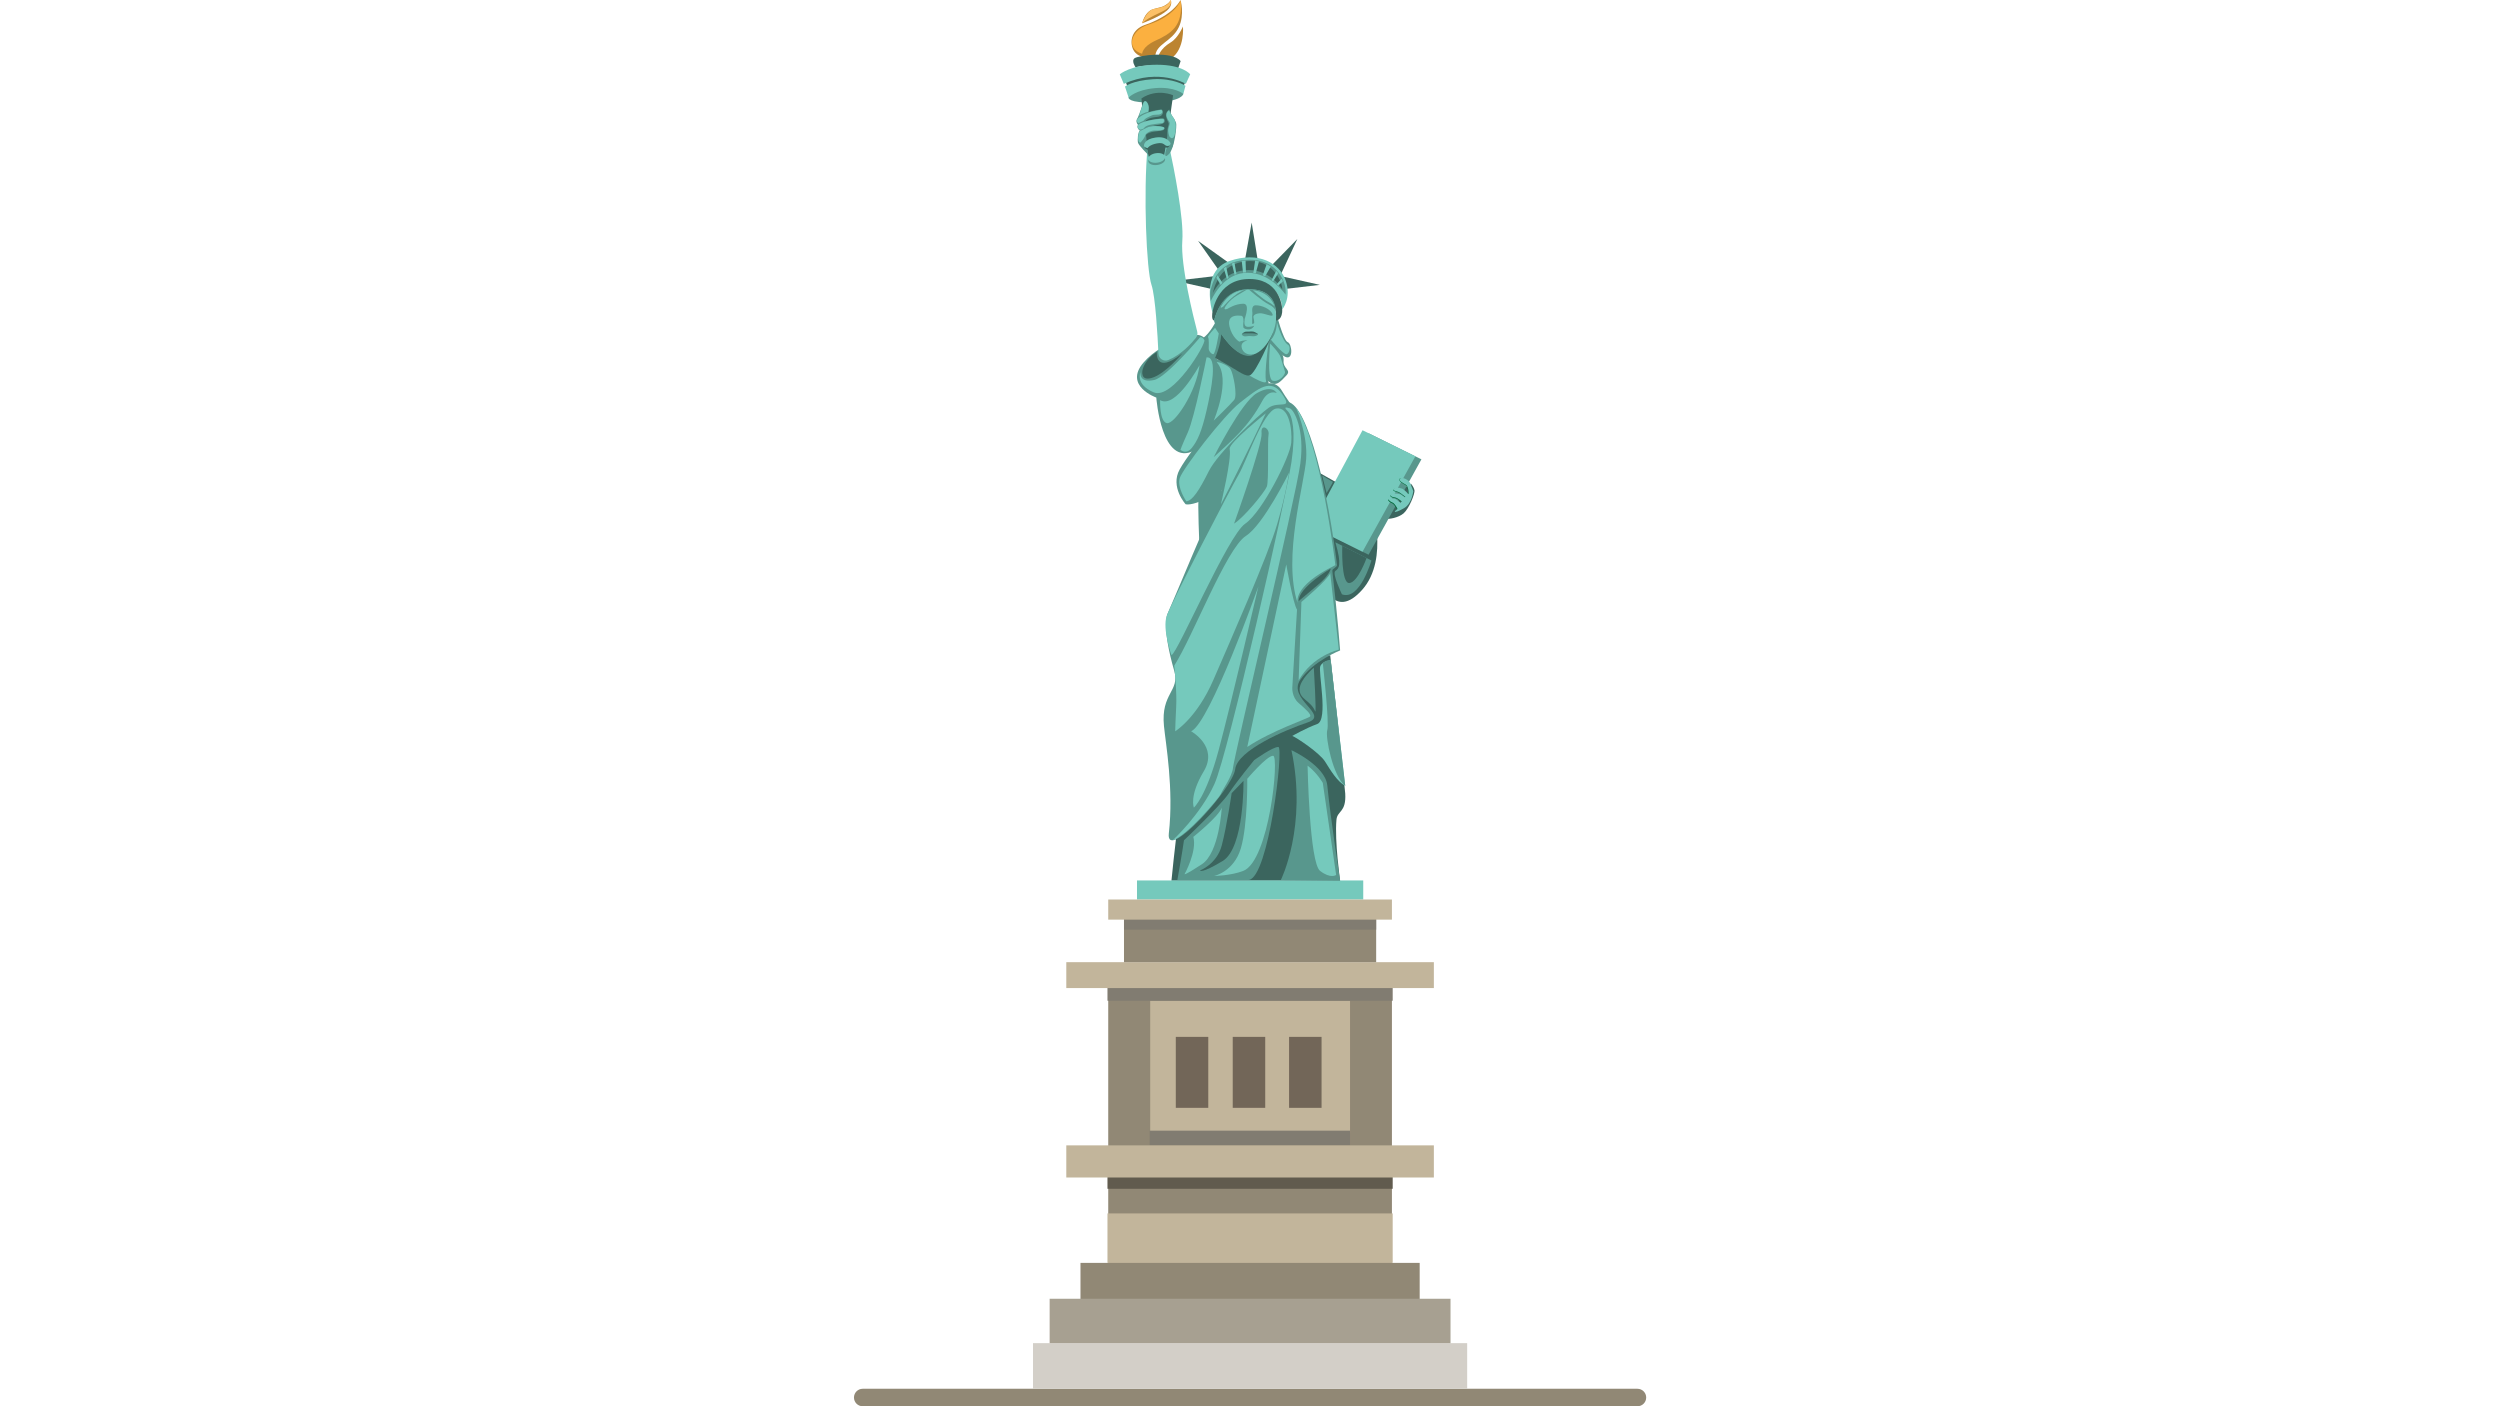 <svg xmlns="http://www.w3.org/2000/svg" xmlns:xlink="http://www.w3.org/1999/xlink" width="1920" zoomAndPan="magnify" viewBox="0 0 1440 810" height="1080" preserveAspectRatio="xMidYMid meet" version="1.0"><defs><clipPath id="fa17dbf75b"><path d="M 491.68 799 L 948.43 799 L 948.43 810 L 491.68 810 Z M 491.68 799 " clip-rule="nonzero"/></clipPath></defs><g clip-path="url(#fa17dbf75b)"><path fill="#918875" d="M 943.172 810.008 L 496.926 810.008 C 494.141 810.008 491.887 807.75 491.887 804.969 C 491.887 802.188 494.141 799.93 496.926 799.93 L 943.172 799.93 C 945.949 799.93 948.207 802.188 948.207 804.969 C 948.207 807.75 945.949 810.008 943.172 810.008 " fill-opacity="1" fill-rule="nonzero"/></g><path fill="#918875" d="M 801.75 743.109 L 638.344 743.109 L 638.344 568.383 L 801.75 568.383 L 801.75 743.109 " fill-opacity="1" fill-rule="nonzero"/><path fill="#c2b59b" d="M 777.621 652.422 L 662.52 652.422 L 662.52 576.43 L 777.621 576.43 L 777.621 652.422 " fill-opacity="1" fill-rule="nonzero"/><path fill="#726658" d="M 695.965 638.117 L 677.258 638.117 L 677.258 597.238 L 695.965 597.238 L 695.965 638.117 " fill-opacity="1" fill-rule="nonzero"/><path fill="#726658" d="M 728.766 638.117 L 710.055 638.117 L 710.055 597.238 L 728.766 597.238 L 728.766 638.117 " fill-opacity="1" fill-rule="nonzero"/><path fill="#817c71" d="M 802.191 576.434 L 637.902 576.434 L 637.902 559.871 L 802.191 559.871 L 802.191 576.434 " fill-opacity="1" fill-rule="nonzero"/><path fill="#817c71" d="M 777.621 659.73 L 662.219 659.73 L 662.219 651.266 L 777.621 651.266 L 777.621 659.73 " fill-opacity="1" fill-rule="nonzero"/><path fill="#726658" d="M 761.219 638.121 L 742.508 638.121 L 742.508 597.238 L 761.219 597.238 L 761.219 638.121 " fill-opacity="1" fill-rule="nonzero"/><path fill="#58978d" d="M 731.961 193.754 C 731.961 193.754 739.82 202.871 739.352 207.691 C 738.883 212.512 744.164 213.016 740.887 216.332 C 737.613 219.648 734.516 224.332 729.027 218.086 C 723.539 211.84 731.961 193.754 731.961 193.754 " fill-opacity="1" fill-rule="nonzero"/><path fill="#58978d" d="M 700.672 184.617 C 700.672 184.617 696.738 192.457 692.816 194.73 C 688.895 197 694.242 207.309 696.742 207.691 C 699.246 208.074 703.367 204.508 703.762 202.727 C 704.16 200.941 706.273 190.914 706.273 190.914 L 700.672 184.617 " fill-opacity="1" fill-rule="nonzero"/><path fill="#58978d" d="M 673.391 89.254 C 673.391 89.254 673.754 86.598 675.227 84.727 C 676.703 82.855 676.211 70.797 674.309 70.094 C 672.406 69.395 667.492 69.496 663.516 71.715 C 659.539 73.93 665.852 86.789 665.852 86.789 C 665.852 86.789 672.844 86.684 673.391 89.254 " fill-opacity="1" fill-rule="nonzero"/><path fill="#58978d" d="M 690.113 192.922 C 690.113 192.922 695.598 193.492 695.281 199.195 C 694.965 204.906 698.137 202.762 699.684 205.879 C 701.23 208.996 729.641 211.809 730.688 220.246 C 731.734 228.684 707.168 249.285 688.066 259.434 C 668.961 269.578 666.027 229 666.027 229 C 666.027 229 647.082 222.289 658.656 208.84 C 670.23 195.395 690.113 192.922 690.113 192.922 " fill-opacity="1" fill-rule="nonzero"/><path fill="#918875" d="M 817.734 750.863 L 622.359 750.863 L 622.359 727.422 L 817.734 727.422 L 817.734 750.863 " fill-opacity="1" fill-rule="nonzero"/><path fill="#d3cfc8" d="M 845.09 799.93 L 595.008 799.93 L 595.008 773.652 L 845.09 773.652 L 845.09 799.93 " fill-opacity="1" fill-rule="nonzero"/><path fill="#a7a091" d="M 835.496 773.652 L 604.598 773.652 L 604.598 748.082 L 835.496 748.082 L 835.496 773.652 " fill-opacity="1" fill-rule="nonzero"/><path fill="#c2b59b" d="M 825.902 569.129 L 614.188 569.129 L 614.188 554.211 L 825.902 554.211 L 825.902 569.129 " fill-opacity="1" fill-rule="nonzero"/><path fill="#918875" d="M 792.672 526.512 L 647.418 526.512 L 647.418 554.211 L 792.672 554.211 L 792.672 526.512 " fill-opacity="1" fill-rule="nonzero"/><path fill="#58978d" d="M 730.688 196.551 C 730.688 196.551 733.316 200.98 739.352 205.004 C 745.383 209.023 744.27 197.922 741.734 197.086 C 739.195 196.246 734.988 179.965 734.988 179.965 L 730.688 196.551 " fill-opacity="1" fill-rule="nonzero"/><path fill="#75c9bc" d="M 730.688 197.438 C 730.688 197.438 728.152 215.258 729.211 219.273 C 730.27 223.293 715.047 213.516 715.047 213.516 L 730.688 197.438 " fill-opacity="1" fill-rule="nonzero"/><path fill="#3b655e" d="M 716.949 150.586 L 720.969 128.184 L 724.559 150.586 L 716.949 150.586 " fill-opacity="1" fill-rule="nonzero"/><path fill="#3b655e" d="M 731.402 153.922 L 747.301 137.629 L 737.703 158.188 L 731.402 153.922 " fill-opacity="1" fill-rule="nonzero"/><path fill="#3b655e" d="M 703.203 157.367 L 690.113 138.75 L 708.562 151.961 L 703.203 157.367 " fill-opacity="1" fill-rule="nonzero"/><path fill="#3b655e" d="M 699.004 166.707 L 676.793 161.723 L 699.34 159.105 L 699.004 166.707 " fill-opacity="1" fill-rule="nonzero"/><path fill="#bc8430" d="M 657.523 32.578 C 657.523 32.578 654.102 31.637 652.668 28.477 C 650.598 23.91 651.742 16.934 659.617 14.316 C 664.453 12.707 668.289 10.617 671.355 8.652 C 677.781 4.527 679.973 0.004 679.973 0.004 C 679.973 0.004 682.512 8.348 678.949 15.742 C 674.895 24.156 665.699 25.27 665.418 32.578 L 657.523 32.578 " fill-opacity="1" fill-rule="nonzero"/><path fill="#bc8430" d="M 667.188 32.582 C 667.188 32.582 668.012 28.191 674.316 24.422 C 678.695 21.801 681.379 15.23 681.379 15.23 C 681.379 15.23 682.602 27.949 674.715 33.609 C 674.715 33.609 670.754 31.867 667.188 32.582 " fill-opacity="1" fill-rule="nonzero"/><path fill="#bc8430" d="M 657.855 13.422 C 657.855 13.422 659.223 7.301 663.535 5.52 C 665.184 4.84 668.895 4.211 670.105 3.605 C 673.758 1.777 674.316 0.004 674.316 0.004 C 674.316 0.004 675.887 2.906 672.121 6.113 C 667.613 9.949 657.855 13.422 657.855 13.422 " fill-opacity="1" fill-rule="nonzero"/><path fill="#3b655e" d="M 738.043 159.105 L 760.258 164.09 L 737.715 166.707 L 738.043 159.105 " fill-opacity="1" fill-rule="nonzero"/><path fill="#75c9bc" d="M 698.348 179.965 C 698.348 179.965 691.156 156.293 708.07 150.375 C 724.984 144.457 737.246 151.645 740.629 161.789 C 744.008 171.934 738.57 178.219 738.57 178.219 C 738.57 178.219 739.113 163.32 721.602 162.422 C 705.109 161.578 698.348 179.965 698.348 179.965 " fill-opacity="1" fill-rule="nonzero"/><path fill="#58978d" d="M 697.422 173.328 C 697.422 173.328 696.629 168.922 697.422 166.621 C 698.215 164.324 700.371 150.449 718.375 149.637 C 736.379 148.82 741.422 163.613 740.469 169.715 C 740.469 169.715 731.961 156.992 718.375 157.121 C 707.051 157.23 700.516 166.957 697.422 173.328 " fill-opacity="1" fill-rule="nonzero"/><path fill="#3b655e" d="M 698.348 179.965 C 698.348 179.965 697.578 184.406 699.336 184.617 C 701.094 184.824 706.379 167.496 721.812 168.129 C 737.246 168.762 734.918 184.617 734.918 184.617 C 734.918 184.617 737.977 184.691 738.512 179.965 C 739.047 175.242 736.02 159.887 718.348 160.734 C 700.672 161.578 698.348 179.965 698.348 179.965 " fill-opacity="1" fill-rule="nonzero"/><path fill="#3b655e" d="M 698.664 168.766 C 698.664 168.766 700.883 152.805 716.949 150.586 C 733.016 148.367 738.73 162.438 738.57 166.707 C 738.57 166.707 732.184 155.605 719.281 155.555 C 704.398 155.492 698.664 168.766 698.664 168.766 " fill-opacity="1" fill-rule="nonzero"/><path fill="#3b655e" d="M 699.879 206.25 C 699.879 206.25 705.223 194.281 702.73 187.945 L 733.004 192.035 C 733.004 192.035 723.277 215.82 719.633 216.297 C 715.984 216.77 712.047 212.355 699.879 206.25 " fill-opacity="1" fill-rule="nonzero"/><path fill="#75c9bc" d="M 699.367 184.551 C 699.367 184.551 705.934 200.406 716.242 204.055 C 726.547 207.695 734.473 192.324 734.949 184.555 C 735.426 176.789 733.887 166.02 718.406 166.648 C 702.922 167.273 699.367 184.551 699.367 184.551 " fill-opacity="1" fill-rule="nonzero"/><path fill="#3b655e" d="M 654.051 38.738 C 654.051 38.738 651.434 34.949 653.551 33.504 C 655.668 32.051 674.816 29.051 680.047 35.172 L 678.488 39.734 C 678.488 39.734 666.465 35.957 654.051 38.738 " fill-opacity="1" fill-rule="nonzero"/><path fill="#58978d" d="M 707.172 177.801 C 707.172 177.801 711.535 174.945 716.172 174.945 C 720.809 174.945 716.172 185.672 716.172 185.672 C 716.172 185.672 716.652 182.055 714.941 181.867 C 708.598 181.184 707.289 184.145 708.164 187.945 C 709.652 194.449 713.832 196.82 713.832 196.82 C 713.832 196.82 716.789 195.66 718.586 196.188 C 718.586 196.188 716.473 196.297 715.418 198.039 C 714.359 199.777 715.855 205.207 722.426 204.105 C 722.426 204.105 717.16 208.301 708.281 198.574 C 699.402 188.84 699.336 184.613 699.336 184.613 C 699.336 184.613 702.66 166.711 718.375 166.711 C 718.375 166.711 716.008 168.137 712.652 170.133 C 710.484 171.422 708.633 172.922 706.961 175 C 703.23 179.645 707.172 177.801 707.172 177.801 " fill-opacity="1" fill-rule="nonzero"/><path fill="#3b655e" d="M 647.984 46.078 L 649.434 49.867 L 681.605 49.867 L 682.828 47.082 C 682.828 47.082 674.816 40.293 647.984 46.078 " fill-opacity="1" fill-rule="nonzero"/><path fill="#58978d" d="M 721.996 182.816 C 721.996 182.816 719.699 175.953 723.184 175.848 C 726.676 175.738 732.051 178.027 733.004 181.129 C 733.621 183.137 728.262 180.258 725.645 180.441 C 721.473 180.734 721.996 182.816 721.996 182.816 " fill-opacity="1" fill-rule="nonzero"/><path fill="#58978d" d="M 719.281 166.711 C 719.281 166.711 726.91 173.438 730.953 175.422 C 735 177.402 734.988 179.965 734.988 179.965 C 734.988 179.965 735.672 166.16 719.281 166.711 " fill-opacity="1" fill-rule="nonzero"/><path fill="#3b655e" d="M 715.418 192.371 C 715.418 192.371 716.445 190.906 718.191 191.012 C 719.938 191.117 721.254 190.562 722.816 191.32 C 724.742 192.254 724.609 192.551 724.609 192.551 C 724.609 192.551 721.758 192.117 719.645 192.227 C 717.531 192.332 715.418 192.371 715.418 192.371 " fill-opacity="1" fill-rule="nonzero"/><path fill="#58978d" d="M 716.508 189.012 C 716.508 189.012 717.664 189.938 719.617 189.727 C 721.574 189.516 722.426 187.629 722.426 187.629 C 722.426 187.629 720.75 188.312 718.785 188.262 C 716.824 188.207 716.316 186.578 717.223 182.816 L 716.172 185.672 C 716.172 185.672 715.797 188.746 716.508 189.012 " fill-opacity="1" fill-rule="nonzero"/><path fill="#75c9bc" d="M 667.953 82.18 C 670.352 81.152 673.09 82.566 673.641 85.121 C 676.141 96.73 682.016 125.875 681.012 138.746 C 679.914 152.824 687.523 183.066 689.598 190.992 C 689.93 192.254 689.648 193.59 688.832 194.609 C 686.336 197.727 680.406 204.348 672.922 207.391 C 670.293 208.457 667.398 206.562 667.266 203.723 C 666.793 193.453 665.52 170.727 663.254 164.098 C 660.379 155.703 658.477 111.457 661.039 84.32 C 661.18 82.824 661.578 84.91 662.961 84.32 L 667.953 82.18 " fill-opacity="1" fill-rule="nonzero"/><path fill="#75c9bc" d="M 644.98 42.797 C 644.98 42.797 651.324 37.289 666.352 37.289 C 681.383 37.289 685.555 42.797 685.555 42.797 L 683.051 48.309 C 683.051 48.309 667.688 39.07 647.316 48.309 L 644.98 42.797 " fill-opacity="1" fill-rule="nonzero"/><path fill="#75c9bc" d="M 647.984 49.863 L 650.254 56.738 L 681.605 54.094 L 682.828 49.418 C 682.828 49.418 675.879 44.855 664.016 45.637 C 652.152 46.414 647.984 49.863 647.984 49.863 " fill-opacity="1" fill-rule="nonzero"/><path fill="#58978d" d="M 650.098 56.207 C 650.098 56.207 653.941 51.758 665.27 50.758 C 676.598 49.754 681.605 54.094 681.605 54.094 C 681.605 54.094 681.105 58.395 665.27 58.969 C 649.43 59.551 650.098 56.207 650.098 56.207 " fill-opacity="1" fill-rule="nonzero"/><path fill="#3b655e" d="M 657.504 56.656 C 657.504 56.656 659.672 90.711 662.789 92.047 C 665.91 93.387 669.691 92.496 670.582 89.152 C 671.473 85.816 675.707 54.875 675.707 54.875 C 675.707 54.875 666.605 50.66 657.504 56.656 " fill-opacity="1" fill-rule="nonzero"/><path fill="#58978d" d="M 742.953 251.184 C 752.859 242.148 742.32 232.168 738.574 225.402 C 734.828 218.645 728.734 221.234 728.734 221.234 C 712.246 226.094 686.082 258.48 679.473 270.426 C 673.895 280.488 682.914 290.438 682.914 290.438 C 682.914 290.438 694.965 294.938 742.953 251.184 " fill-opacity="1" fill-rule="nonzero"/><path fill="#3b655e" d="M 798.586 298.738 C 799.715 299.164 805.422 298.316 808.484 295.68 C 811.555 293.031 815.145 284.297 814.723 282.34 C 814.301 280.387 812.781 278.68 812.781 278.68 L 808.391 281.043 L 798.586 298.738 " fill-opacity="1" fill-rule="nonzero"/><path fill="#3b655e" d="M 748.988 266.195 L 789.676 289.02 C 789.676 289.02 800.695 321.699 784.602 339.742 C 753.312 374.828 748.988 266.195 748.988 266.195 " fill-opacity="1" fill-rule="nonzero"/><path fill="#3b655e" d="M 766.195 377.363 C 766.195 377.363 774.574 452.383 774.855 457.066 C 775.508 468.035 770.277 466.879 769.801 472.152 C 768.676 484.562 771.914 507.293 771.914 507.293 L 674.754 507.293 C 674.754 507.293 681.879 432.316 690.113 413.719 C 698.348 395.117 766.195 377.363 766.195 377.363 " fill-opacity="1" fill-rule="nonzero"/><path fill="#58978d" d="M 758.688 304.84 L 788.297 249.562 L 818.738 264.578 L 788.297 319.527 L 758.688 304.84 " fill-opacity="1" fill-rule="nonzero"/><path fill="#75c9bc" d="M 755.199 303.102 L 784.812 247.82 L 815.254 262.836 L 784.812 317.785 L 755.199 303.102 " fill-opacity="1" fill-rule="nonzero"/><path fill="#58978d" d="M 672.453 353.648 C 672.453 353.648 668.961 360.879 676.363 386.449 C 679.754 398.18 668.566 399.16 670.441 418.184 C 671.445 428.359 676.141 454.398 673.242 480.078 C 671.32 497.102 710.18 454.117 711.453 443.125 C 712.723 432.133 740.629 420.297 753.312 416.074 C 765.996 411.844 741.277 402.547 748.988 391.555 C 756.695 380.566 771.914 374.648 771.914 374.648 C 771.914 374.648 770.398 354.258 767.43 328.863 C 767.262 327.441 770.293 326.82 770.117 325.371 C 765.219 284.871 753.566 233.438 741.801 231.504 C 722.09 228.27 687.039 320.52 672.453 353.648 " fill-opacity="1" fill-rule="nonzero"/><path fill="#006838" d="M 811.223 285.125 C 811.223 285.125 811.309 280.371 809.531 279.34 C 807.84 278.363 805.602 277.309 806.129 275.934 C 806.941 273.816 812.727 278.602 813.547 281.77 C 814.637 285.996 811.223 285.125 811.223 285.125 " fill-opacity="1" fill-rule="nonzero"/><path fill="#75c9bc" d="M 811.422 284.926 C 811.422 284.926 811.508 280.168 809.73 279.141 C 808.039 278.16 805.484 276.945 806.328 275.734 C 807.227 274.438 811.898 276.129 812.715 279.297 C 813.059 280.617 814.141 282.395 813.984 283.207 C 813.633 284.996 811.422 284.926 811.422 284.926 " fill-opacity="1" fill-rule="nonzero"/><path fill="#006838" d="M 809.488 286.535 C 809.488 286.535 808.223 285.465 806.723 284.387 C 804.762 282.977 802.344 283.277 802.559 282.219 C 802.91 280.488 807.383 281.5 808.059 281.98 C 808.859 282.551 811.766 284.922 811.445 285.875 C 811.133 286.824 810.121 286.992 809.488 286.535 " fill-opacity="1" fill-rule="nonzero"/><path fill="#75c9bc" d="M 809.492 286.195 C 809.492 286.195 808.227 285.125 806.727 284.051 C 804.762 282.637 802.348 282.938 802.562 281.879 C 802.914 280.148 807.383 281.16 808.059 281.645 C 808.859 282.215 811.766 284.582 811.449 285.535 C 811.129 286.484 810.121 286.652 809.492 286.195 " fill-opacity="1" fill-rule="nonzero"/><path fill="#006838" d="M 802.891 286.785 C 802.891 286.785 800.469 286.504 800.945 285.316 C 801.422 284.129 805.004 284.633 806.305 285.016 C 807.605 285.398 810.777 287.852 810.418 288.406 C 810.062 288.961 808.797 289.918 807.688 289.363 C 806.578 288.805 805.07 286.984 802.891 286.785 " fill-opacity="1" fill-rule="nonzero"/><path fill="#75c9bc" d="M 802.98 286.422 C 802.98 286.422 800.559 286.141 801.035 284.953 C 801.512 283.762 805.094 284.27 806.391 284.648 C 807.691 285.031 810.863 287.488 810.508 288.043 C 810.152 288.598 808.883 289.551 807.773 288.996 C 806.664 288.441 805.16 286.621 802.98 286.422 " fill-opacity="1" fill-rule="nonzero"/><path fill="#006838" d="M 804.676 293.312 C 804.676 293.312 803.055 290.301 801.863 289.902 C 800.676 289.512 798.969 288.121 799.844 287.688 C 800.715 287.25 803.293 287.609 803.809 288.004 C 804.32 288.395 807.098 290.262 807.215 290.977 C 807.332 291.688 806.145 293.789 804.676 293.312 " fill-opacity="1" fill-rule="nonzero"/><path fill="#75c9bc" d="M 804.922 292.875 C 804.922 292.875 803.293 289.863 802.105 289.469 C 800.914 289.07 799.211 287.684 800.082 287.25 C 800.957 286.812 803.535 287.176 804.051 287.566 C 804.562 287.957 807.336 289.824 807.457 290.539 C 807.574 291.254 806.387 293.352 804.922 292.875 " fill-opacity="1" fill-rule="nonzero"/><path fill="#75c9bc" d="M 813.996 283.047 C 813.996 283.047 813.324 290 808.805 292.664 C 805.875 294.398 803.414 295.254 803.414 294.676 C 803.414 294.09 805 293.723 804.922 292.875 C 804.844 292.031 810.301 283.613 813.996 283.047 " fill-opacity="1" fill-rule="nonzero"/><path fill="#75c9bc" d="M 656.91 214.41 C 656.91 214.41 653.742 221.391 664.523 225.984 C 675.305 230.582 694.891 197.996 693.695 195.871 C 692.5 193.738 691.238 194.281 691.238 194.281 C 691.238 194.281 671.855 217.266 664.918 218.852 C 655.809 220.934 656.91 214.41 656.91 214.41 " fill-opacity="1" fill-rule="nonzero"/><path fill="#3b655e" d="M 681.09 203.477 C 681.09 203.477 671.418 215.25 663.492 217.664 C 656.477 219.805 658.102 213.07 658.102 213.07 C 658.102 213.07 659.172 207.203 666.344 202.727 C 666.344 202.727 664.996 216.332 681.09 203.477 " fill-opacity="1" fill-rule="nonzero"/><path fill="#58978d" d="M 716.441 193.633 C 716.441 193.633 714.77 192.934 715.418 192.371 C 716.066 191.809 719.168 192.234 719.645 192.223 C 720.121 192.211 724.051 192.082 724.555 192.414 C 725.055 192.742 723.363 193.969 721.047 193.633 C 718.727 193.293 717.578 194.031 716.441 193.633 " fill-opacity="1" fill-rule="nonzero"/><path fill="#75c9bc" d="M 683.336 288.762 C 683.336 288.762 677.84 280.82 679.531 275.41 C 681.223 270 704.688 239.426 714.199 231.973 C 724.875 223.609 731.961 217.59 738.512 226.988 C 745.066 236.395 736.605 230.691 730.688 234.918 C 724.77 239.145 701.727 260.488 696.23 271.477 C 690.734 282.469 686.891 288.379 683.336 288.762 " fill-opacity="1" fill-rule="nonzero"/><path fill="#75c9bc" d="M 674.754 377.363 C 674.754 377.363 669.383 362.324 672.039 354.703 C 674.691 347.09 709.129 280.777 713.566 273.172 C 718.008 265.562 727.66 236.82 734.988 235.336 C 742.316 233.859 744.387 246.801 743.773 254.914 C 743.164 263.027 727.102 294.938 717.164 301.703 C 707.223 308.465 678.129 376.613 674.754 377.363 " fill-opacity="1" fill-rule="nonzero"/><path fill="#75c9bc" d="M 675.457 484.008 C 675.457 484.008 691.5 469.301 699.535 451.547 C 707.566 433.793 741.207 284.371 743.875 266.191 C 746.547 248.016 744.324 239.355 741.734 236.816 C 739.148 234.281 740.629 234.473 742.953 235.223 C 745.277 235.973 751.637 247.172 748.988 267.039 C 746.336 286.906 711.012 434.742 710.188 442.355 C 709.648 447.297 704.266 454.715 703.207 457.254 C 702.152 459.793 683.23 481.902 675.457 484.008 " fill-opacity="1" fill-rule="nonzero"/><path fill="#58978d" d="M 721.254 186.598 L 721.254 179.965 L 721.996 182.82 C 721.996 182.82 722.789 186.023 722.234 186.289 C 721.68 186.559 721.254 186.598 721.254 186.598 " fill-opacity="1" fill-rule="nonzero"/><path fill="#75c9bc" d="M 676.363 383.391 C 676.363 383.391 678.02 399.164 677.465 407.484 C 677.172 411.895 676.91 421.223 676.91 421.223 C 676.91 421.223 689.383 413.613 698.898 391.633 C 708.41 369.656 730.395 319.988 735.68 301.809 C 740.965 283.633 742.496 272.223 742.496 272.223 C 742.496 272.223 727.824 302.18 717.617 308.699 C 706.398 315.863 687.059 366.75 676.363 383.391 " fill-opacity="1" fill-rule="nonzero"/><path fill="#58978d" d="M 710.82 301.598 C 710.82 301.598 727.309 255.547 726.676 249.562 C 726.039 243.582 731.375 246.75 730.688 250.238 C 730.004 253.727 730.953 277.078 729.688 280.301 C 728.418 283.523 716.367 298.266 710.82 301.598 " fill-opacity="1" fill-rule="nonzero"/><path fill="#58978d" d="M 690.848 314.379 C 690.848 314.379 689.797 289.547 690.426 286.062 C 691.059 282.578 692.188 281.969 694.727 276.266 C 697.262 270.559 703.426 260.984 707.125 258.195 C 710.828 255.402 701.418 300.961 690.848 314.379 " fill-opacity="1" fill-rule="nonzero"/><path fill="#75c9bc" d="M 703.211 290.566 C 703.211 290.566 709.527 264.441 708.289 258.652 C 707.555 255.223 729.102 238.086 729.102 238.086 C 729.102 238.086 715.512 266.82 703.211 290.566 " fill-opacity="1" fill-rule="nonzero"/><path fill="#58978d" d="M 699.086 263.34 C 699.086 263.34 714.941 231.629 723.98 226.43 C 733.016 221.23 735.395 226.43 735.395 226.43 C 735.395 226.43 730.824 223.965 727.098 230.898 C 719.117 245.746 710.047 253.301 699.086 263.34 " fill-opacity="1" fill-rule="nonzero"/><path fill="#75c9bc" d="M 694.965 205.879 C 694.965 205.879 688.094 240.41 684.184 249.078 C 680.273 257.742 679.953 259.117 679.953 259.117 C 679.953 259.117 683.125 262.105 686.402 258.074 C 689.68 254.043 692.109 248.863 694.965 236.504 C 697.816 224.137 701.566 205.02 694.965 205.879 " fill-opacity="1" fill-rule="nonzero"/><path fill="#75c9bc" d="M 700.988 208.84 C 700.09 207.816 707.012 209.898 708.68 212.434 C 710.344 214.969 712.926 227.812 710.883 230.344 C 708.836 232.883 699.086 242.312 699.086 242.312 C 699.086 242.312 709.348 218.375 700.988 208.84 " fill-opacity="1" fill-rule="nonzero"/><path fill="#75c9bc" d="M 668.223 230.477 C 668.223 230.477 667.801 242.93 672.133 243.73 C 676.465 244.531 689.047 225.891 690.945 210.324 C 690.945 210.324 677.18 235.836 668.223 230.477 " fill-opacity="1" fill-rule="nonzero"/><path fill="#75c9bc" d="M 747.523 347.605 C 747.523 347.605 743.586 338 769.168 325.531 C 769.168 325.531 760.762 254.203 746.438 234.73 C 746.438 234.73 753.312 249.883 752.359 264.328 C 751.406 278.773 738.562 321.012 747.523 347.605 " fill-opacity="1" fill-rule="nonzero"/><path fill="#75c9bc" d="M 785.227 518.121 L 654.91 518.121 L 654.91 507.137 L 785.227 507.137 L 785.227 518.121 " fill-opacity="1" fill-rule="nonzero"/><path fill="#58978d" d="M 757.539 409.734 C 758.375 411.789 756.766 384.582 756.766 384.582 C 756.766 384.582 748.555 391.449 748.555 397.156 C 748.555 402.863 755 403.496 757.539 409.734 " fill-opacity="1" fill-rule="nonzero"/><path fill="#3b655e" d="M 748.02 346.246 C 748.02 346.246 757.699 338.047 759.098 336.895 C 765.598 331.555 766.754 327.41 766.391 327.555 C 766.391 327.555 747.863 338.477 748.02 346.246 " fill-opacity="1" fill-rule="nonzero"/><path fill="#58978d" d="M 681.961 484.02 C 681.961 484.02 703.066 464.07 707.82 456.934 C 712.578 449.801 722.371 437.863 722.371 437.863 C 722.371 437.863 733.176 430.094 736.348 430.254 C 739.52 430.41 730.797 505.602 719.223 506.871 L 678.16 506.871 C 678.16 506.871 681.168 490.199 681.961 484.02 " fill-opacity="1" fill-rule="nonzero"/><path fill="#75c9bc" d="M 744.359 423.895 C 746.688 424.734 760.078 433.613 763.25 438.684 C 766.418 443.758 770.203 450.121 774.852 452.656 L 766.453 380.324 C 766.453 380.324 762.082 380.586 760.551 383.535 C 759.02 386.484 765.332 414.652 758.688 417.055 C 752.043 419.453 744.359 423.895 744.359 423.895 " fill-opacity="1" fill-rule="nonzero"/><path fill="#58978d" d="M 761.926 381.93 C 761.926 381.93 765.785 416.496 764.516 420.512 C 763.246 424.527 767.859 447.395 774.855 452.656 C 774.855 452.656 770.57 415.742 766.449 380.324 C 766.449 380.324 764.41 379.742 761.926 381.93 " fill-opacity="1" fill-rule="nonzero"/><path fill="#58978d" d="M 743.871 432.105 C 743.871 432.105 763.383 441.012 764.516 452.395 C 766.449 471.836 771.91 507.297 771.91 507.297 L 737.773 506.871 C 737.773 506.871 753.168 475.961 743.871 432.105 " fill-opacity="1" fill-rule="nonzero"/><path fill="#75c9bc" d="M 748.016 391.949 L 749.617 346.723 C 749.617 346.723 764.918 333.891 766.203 330.129 L 771.168 374.195 C 771.168 374.195 755.934 377.684 748.016 391.949 " fill-opacity="1" fill-rule="nonzero"/><path fill="#58978d" d="M 772.969 342.336 C 772.969 342.336 767.102 330.285 769.168 328.859 C 771.227 327.434 773.031 325.523 769.168 312.375 L 789.934 322.84 C 789.934 322.84 783.277 346.137 772.969 342.336 " fill-opacity="1" fill-rule="nonzero"/><path fill="#3b655e" d="M 773.152 314.383 C 773.152 314.383 772.336 336.309 777.254 335.836 C 782.168 335.355 787.148 321.434 787.148 321.434 L 773.152 314.383 " fill-opacity="1" fill-rule="nonzero"/><path fill="#58978d" d="M 764.094 284.008 C 764.094 284.008 768.109 277.609 767.688 277.504 C 767.266 277.395 761.555 273.902 761.555 273.902 L 764.094 284.008 " fill-opacity="1" fill-rule="nonzero"/><path fill="#75c9bc" d="M 724.832 337.844 C 724.832 337.844 696.867 416.574 686.086 421.223 C 686.086 421.223 701.938 429.988 693.379 444.254 C 684.816 458.523 687.672 465.18 687.672 465.18 C 687.672 465.18 694.648 459.262 701.938 432.105 C 709.234 404.945 724.832 337.844 724.832 337.844 " fill-opacity="1" fill-rule="nonzero"/><path fill="#75c9bc" d="M 718.43 430.25 L 740.887 325.113 C 740.887 325.113 744.824 347.793 747.082 351.156 L 744.363 396.07 C 744.363 396.07 743.988 401.461 748.016 404.945 C 752.043 408.43 755.531 411.602 754.578 412.711 C 753.629 413.82 732.438 420.848 718.43 430.25 " fill-opacity="1" fill-rule="nonzero"/><path fill="#58978d" d="M 655.199 68.215 C 655.199 68.215 657.23 63.254 658.043 60.355 C 658.855 57.453 660.414 57.703 661.496 60.355 C 662.582 63.004 660.82 67.066 660.82 67.066 C 660.82 67.066 657.707 69.371 655.199 68.215 " fill-opacity="1" fill-rule="nonzero"/><path fill="#58978d" d="M 655.844 72.316 C 655.844 72.316 651.883 68.867 658.078 66.023 C 664.277 63.176 669.152 63.078 669.152 63.078 C 669.152 63.078 670.879 64.395 669.152 66.328 C 667.426 68.258 662.145 66.379 659.246 70.391 C 659.246 70.391 658.945 71.047 655.844 72.316 " fill-opacity="1" fill-rule="nonzero"/><path fill="#58978d" d="M 656.633 75.383 C 656.633 75.383 653.406 72.891 656.453 71.133 C 659.5 69.371 668.441 67.949 670.402 68.289 C 670.402 68.289 672.566 70.812 668.234 71.711 C 663.902 72.621 661.434 72.906 659.621 74.59 L 656.633 75.383 " fill-opacity="1" fill-rule="nonzero"/><path fill="#58978d" d="M 661.398 89.258 C 661.398 89.258 655.895 83.801 655.488 82.227 C 655.082 80.652 655.438 75.801 656.605 75.246 C 657.773 74.688 662.145 72.5 665.191 72.605 C 668.238 72.703 670.32 73.262 670.32 73.262 C 670.32 73.262 671.691 74.785 669.152 75.246 C 666.613 75.699 662.207 75.633 660.078 77.664 L 661.398 89.258 " fill-opacity="1" fill-rule="nonzero"/><path fill="#58978d" d="M 671.094 91.613 C 671.305 93.117 669.312 94.645 666.645 95.023 C 663.973 95.402 661.637 94.492 661.422 92.984 C 661.207 91.477 663.199 89.949 665.871 89.57 C 668.543 89.191 670.879 90.105 671.094 91.613 " fill-opacity="1" fill-rule="nonzero"/><path fill="#75c9bc" d="M 671.094 90.277 C 671.305 91.781 669.312 93.312 666.645 93.691 C 663.973 94.07 661.633 93.152 661.418 91.648 C 661.207 90.141 663.199 88.613 665.867 88.238 C 668.539 87.855 670.879 88.77 671.094 90.277 " fill-opacity="1" fill-rule="nonzero"/><path fill="#58978d" d="M 673.535 63.078 C 673.535 63.078 671.086 64.586 671.641 67.035 C 671.984 68.535 672.57 69.828 672.977 70.609 C 673.23 71.105 673.258 71.676 673.062 72.195 C 672.621 73.367 672 75.68 672.664 78.133 C 673.613 81.656 671.559 86.535 671.559 86.535 C 671.559 86.535 669.945 92.207 673.285 88.758 C 676.625 85.305 678 72.219 677.418 70.801 C 676.832 69.383 676.508 68.566 675.371 67.129 C 674.598 66.152 673.535 63.078 673.535 63.078 " fill-opacity="1" fill-rule="nonzero"/><path fill="#75c9bc" d="M 704.898 154.605 L 706.695 160.703 L 707.648 160.098 L 706.273 153.547 L 704.898 154.605 " fill-opacity="1" fill-rule="nonzero"/><path fill="#75c9bc" d="M 715.223 150.254 L 715.984 156.992 L 717.66 156.879 L 717.449 150.062 L 715.223 150.254 " fill-opacity="1" fill-rule="nonzero"/><path fill="#75c9bc" d="M 729.598 152.133 L 727.352 158.539 L 728.703 159.199 L 731.961 153.523 L 729.598 152.133 " fill-opacity="1" fill-rule="nonzero"/><path fill="#75c9bc" d="M 709.559 151.816 L 711.109 158.25 L 712.191 157.902 L 711.059 151.195 L 709.559 151.816 " fill-opacity="1" fill-rule="nonzero"/><path fill="#75c9bc" d="M 722.957 150.062 L 721.918 157.246 L 723.316 157.367 L 725.168 150.586 L 722.957 150.062 " fill-opacity="1" fill-rule="nonzero"/><path fill="#75c9bc" d="M 735.148 156.086 L 732.402 161.391 L 733.359 162.043 L 736.266 157.367 L 735.148 156.086 " fill-opacity="1" fill-rule="nonzero"/><path fill="#75c9bc" d="M 738.266 160.5 L 735.359 163.695 L 736.266 164.574 L 738.953 161.992 L 738.266 160.5 " fill-opacity="1" fill-rule="nonzero"/><path fill="#75c9bc" d="M 701.34 158.543 L 704.125 162.91 L 703.125 164.156 L 700.672 160.02 L 701.34 158.543 " fill-opacity="1" fill-rule="nonzero"/><path fill="#75c9bc" d="M 731.633 197.898 C 731.633 197.898 729.527 218.07 733.004 219.25 C 736.484 220.43 740.625 215.766 740.148 214.102 C 739.676 212.434 738.375 208.457 737.695 205.879 C 737.012 203.301 731.633 197.898 731.633 197.898 " fill-opacity="1" fill-rule="nonzero"/><path fill="#75c9bc" d="M 732.066 195.711 C 732.066 195.711 739.008 204.031 740.887 204.031 C 742.77 204.031 743.531 199.527 741.965 198.641 C 738.523 196.703 735.492 185.613 735.492 185.613 C 735.492 185.613 735.578 191.93 732.066 195.711 " fill-opacity="1" fill-rule="nonzero"/><path fill="#75c9bc" d="M 699.879 188.816 L 702.02 192.082 C 702.02 192.082 700.059 204.113 698.848 204.031 C 697.637 203.953 696.152 202.051 696.23 200.703 C 696.309 199.355 696.391 194.793 695.836 194.219 C 695.281 193.652 699.879 188.816 699.879 188.816 " fill-opacity="1" fill-rule="nonzero"/><path fill="#75c9bc" d="M 721.602 167.125 C 721.602 167.125 727.52 172.355 730.375 173.836 C 733.227 175.312 734.125 176.531 734.125 176.531 C 734.125 176.531 732.223 168.285 721.602 167.125 " fill-opacity="1" fill-rule="nonzero"/><path fill="#75c9bc" d="M 704.637 176.535 C 704.637 176.535 711.348 168.551 716.793 167.125 C 716.793 167.125 709.023 166.703 703.527 176.109 C 703.527 176.109 702.105 178.316 704.637 176.535 " fill-opacity="1" fill-rule="nonzero"/><path fill="#3b655e" d="M 659.398 84.688 C 659.398 84.688 659.391 81.383 665.711 80.543 C 672.031 79.699 673.559 83.652 673.559 83.652 C 673.559 83.652 673.508 85.133 671.805 85.055 C 670.102 84.98 670.363 82.934 666.293 83.691 C 662.293 84.43 661.281 86.23 661.281 86.23 C 661.281 86.23 659.094 85.711 659.398 84.688 " fill-opacity="1" fill-rule="nonzero"/><path fill="#75c9bc" d="M 658.934 83.676 C 658.934 83.676 658.926 80.102 665.766 79.191 C 672.605 78.277 674.258 82.555 674.258 82.555 C 674.258 82.555 674.207 84.16 672.363 84.074 C 670.52 84 670.801 81.781 666.395 82.594 C 662.066 83.395 660.969 85.344 660.969 85.344 C 660.969 85.344 658.605 84.785 658.934 83.676 " fill-opacity="1" fill-rule="nonzero"/><path fill="#75c9bc" d="M 655.918 81.461 C 655.918 81.461 656.555 82.613 657.188 81.84 C 657.824 81.066 659.328 79.363 659.645 78.016 C 659.961 76.668 662.859 75.141 664.918 75.188 C 666.98 75.242 670.199 75.207 670.672 73.953 C 670.672 73.953 671.102 73.488 669.676 73.039 C 668.25 72.586 663.211 72.199 660.559 73.543 C 657.902 74.887 656.953 75.316 656.477 75.68 C 656 76.035 655.129 79.84 655.918 81.461 " fill-opacity="1" fill-rule="nonzero"/><path fill="#75c9bc" d="M 656.395 74.609 C 656.395 74.609 655.051 73.992 655.328 72.617 C 655.602 71.238 658.109 70.371 660.637 69.711 C 663.164 69.051 669.32 68.055 670.07 68.539 C 670.82 69.027 670.426 70.766 669.555 70.883 C 668.684 71 662.816 71.578 660.992 72.324 C 659.172 73.062 658.898 73.934 658.898 73.934 C 658.898 73.934 657.199 74.93 656.395 74.609 " fill-opacity="1" fill-rule="nonzero"/><path fill="#75c9bc" d="M 655.762 70.965 C 655.762 70.965 653.988 70.035 655.328 68.414 C 656.664 66.793 660.516 64.863 663.73 64.227 C 666.938 63.594 668.891 62.984 669.145 63.406 C 669.398 63.832 669.832 64.902 668.605 65.652 C 667.375 66.406 664.902 65.691 663.164 66.602 C 661.43 67.516 660.121 67.871 659.367 68.746 C 658.617 69.617 658.617 69.617 658.617 69.617 C 658.617 69.617 656.438 70.539 655.762 70.965 " fill-opacity="1" fill-rule="nonzero"/><path fill="#75c9bc" d="M 673.559 78.574 C 673.559 78.574 672.609 75.957 672.965 74.254 C 673.32 72.551 674.156 71.062 673.559 70.199 C 672.965 69.34 670.199 65.773 673.328 63.59 C 673.328 63.59 674.699 66.219 675.371 67.129 C 676.039 68.039 677.156 69.211 677.246 72.32 C 677.336 75.434 676.414 82.176 673.559 78.574 " fill-opacity="1" fill-rule="nonzero"/><path fill="#75c9bc" d="M 656.137 66.723 C 656.137 66.723 657.605 62.047 657.941 61.215 C 658.277 60.379 658.496 58.641 659.484 58.27 C 660.477 57.906 662.379 60.961 661.289 64.426 C 661.289 64.426 659.07 64.68 656.137 66.723 " fill-opacity="1" fill-rule="nonzero"/><path fill="#fbb040" d="M 657.871 30.98 C 657.871 30.98 657.855 26.949 665.406 23.488 C 674.602 19.273 681.531 15.016 680.062 0.324 C 680.062 0.324 676.664 9.488 661.141 14.27 C 652.047 17.066 647.715 27.848 657.871 30.98 " fill-opacity="1" fill-rule="nonzero"/><path fill="#fcc066" d="M 657.855 13.422 C 657.855 13.422 660.379 6.289 664.188 5.285 C 667.996 4.281 672.328 4.184 674.316 0.004 C 674.316 0.004 676.148 3.492 669.332 6.715 C 662.512 9.934 660.07 11.266 657.855 13.422 " fill-opacity="1" fill-rule="nonzero"/><path fill="#3b655e" d="M 716.25 449.758 C 716.25 449.758 716.805 488.352 704.254 495.93 C 691.703 503.508 691.227 501.375 691.227 501.375 C 691.227 501.375 700.863 497.82 703.742 486.93 C 706.621 476.039 709.43 456.863 709.43 456.863 L 716.25 449.758 " fill-opacity="1" fill-rule="nonzero"/><path fill="#75c9bc" d="M 753.168 440.996 C 753.168 440.996 754.223 496.957 760.379 501.652 C 766.539 506.348 769.617 503.98 769.617 503.98 L 761.926 450.945 C 761.926 450.945 758.742 445.262 753.168 440.996 " fill-opacity="1" fill-rule="nonzero"/><path fill="#75c9bc" d="M 718.43 448.574 C 718.43 448.574 729.613 435.332 733.305 435.316 C 736.996 435.301 731.09 495.84 716.098 501.648 C 708.98 504.406 699.277 504.574 699.277 504.574 C 699.277 504.574 710.652 502.242 714.715 488.668 C 718.777 475.094 718.43 448.574 718.43 448.574 " fill-opacity="1" fill-rule="nonzero"/><path fill="#75c9bc" d="M 703.742 465.18 C 703.742 465.18 702.359 491.195 692.254 497.82 C 682.148 504.453 682.309 503.504 682.309 503.504 C 682.309 503.504 689.609 490.383 687.359 482.039 C 687.359 482.039 702.285 470.039 703.742 465.18 " fill-opacity="1" fill-rule="nonzero"/><path fill="#c2b59b" d="M 802.191 727.422 L 637.902 727.422 L 637.902 698.926 L 802.191 698.926 L 802.191 727.422 " fill-opacity="1" fill-rule="nonzero"/><path fill="#615b4e" d="M 802.191 684.742 L 637.902 684.742 L 637.902 666.23 L 802.191 666.23 L 802.191 684.742 " fill-opacity="1" fill-rule="nonzero"/><path fill="#c2b59b" d="M 825.902 678.242 L 614.188 678.242 L 614.188 659.73 L 825.902 659.73 L 825.902 678.242 " fill-opacity="1" fill-rule="nonzero"/><path fill="#817c71" d="M 792.672 535.5 L 647.418 535.5 L 647.418 523.918 L 792.672 523.918 L 792.672 535.5 " fill-opacity="1" fill-rule="nonzero"/><path fill="#c2b59b" d="M 801.75 529.711 L 638.344 529.711 L 638.344 518.121 L 801.75 518.121 L 801.75 529.711 " fill-opacity="1" fill-rule="nonzero"/></svg>
